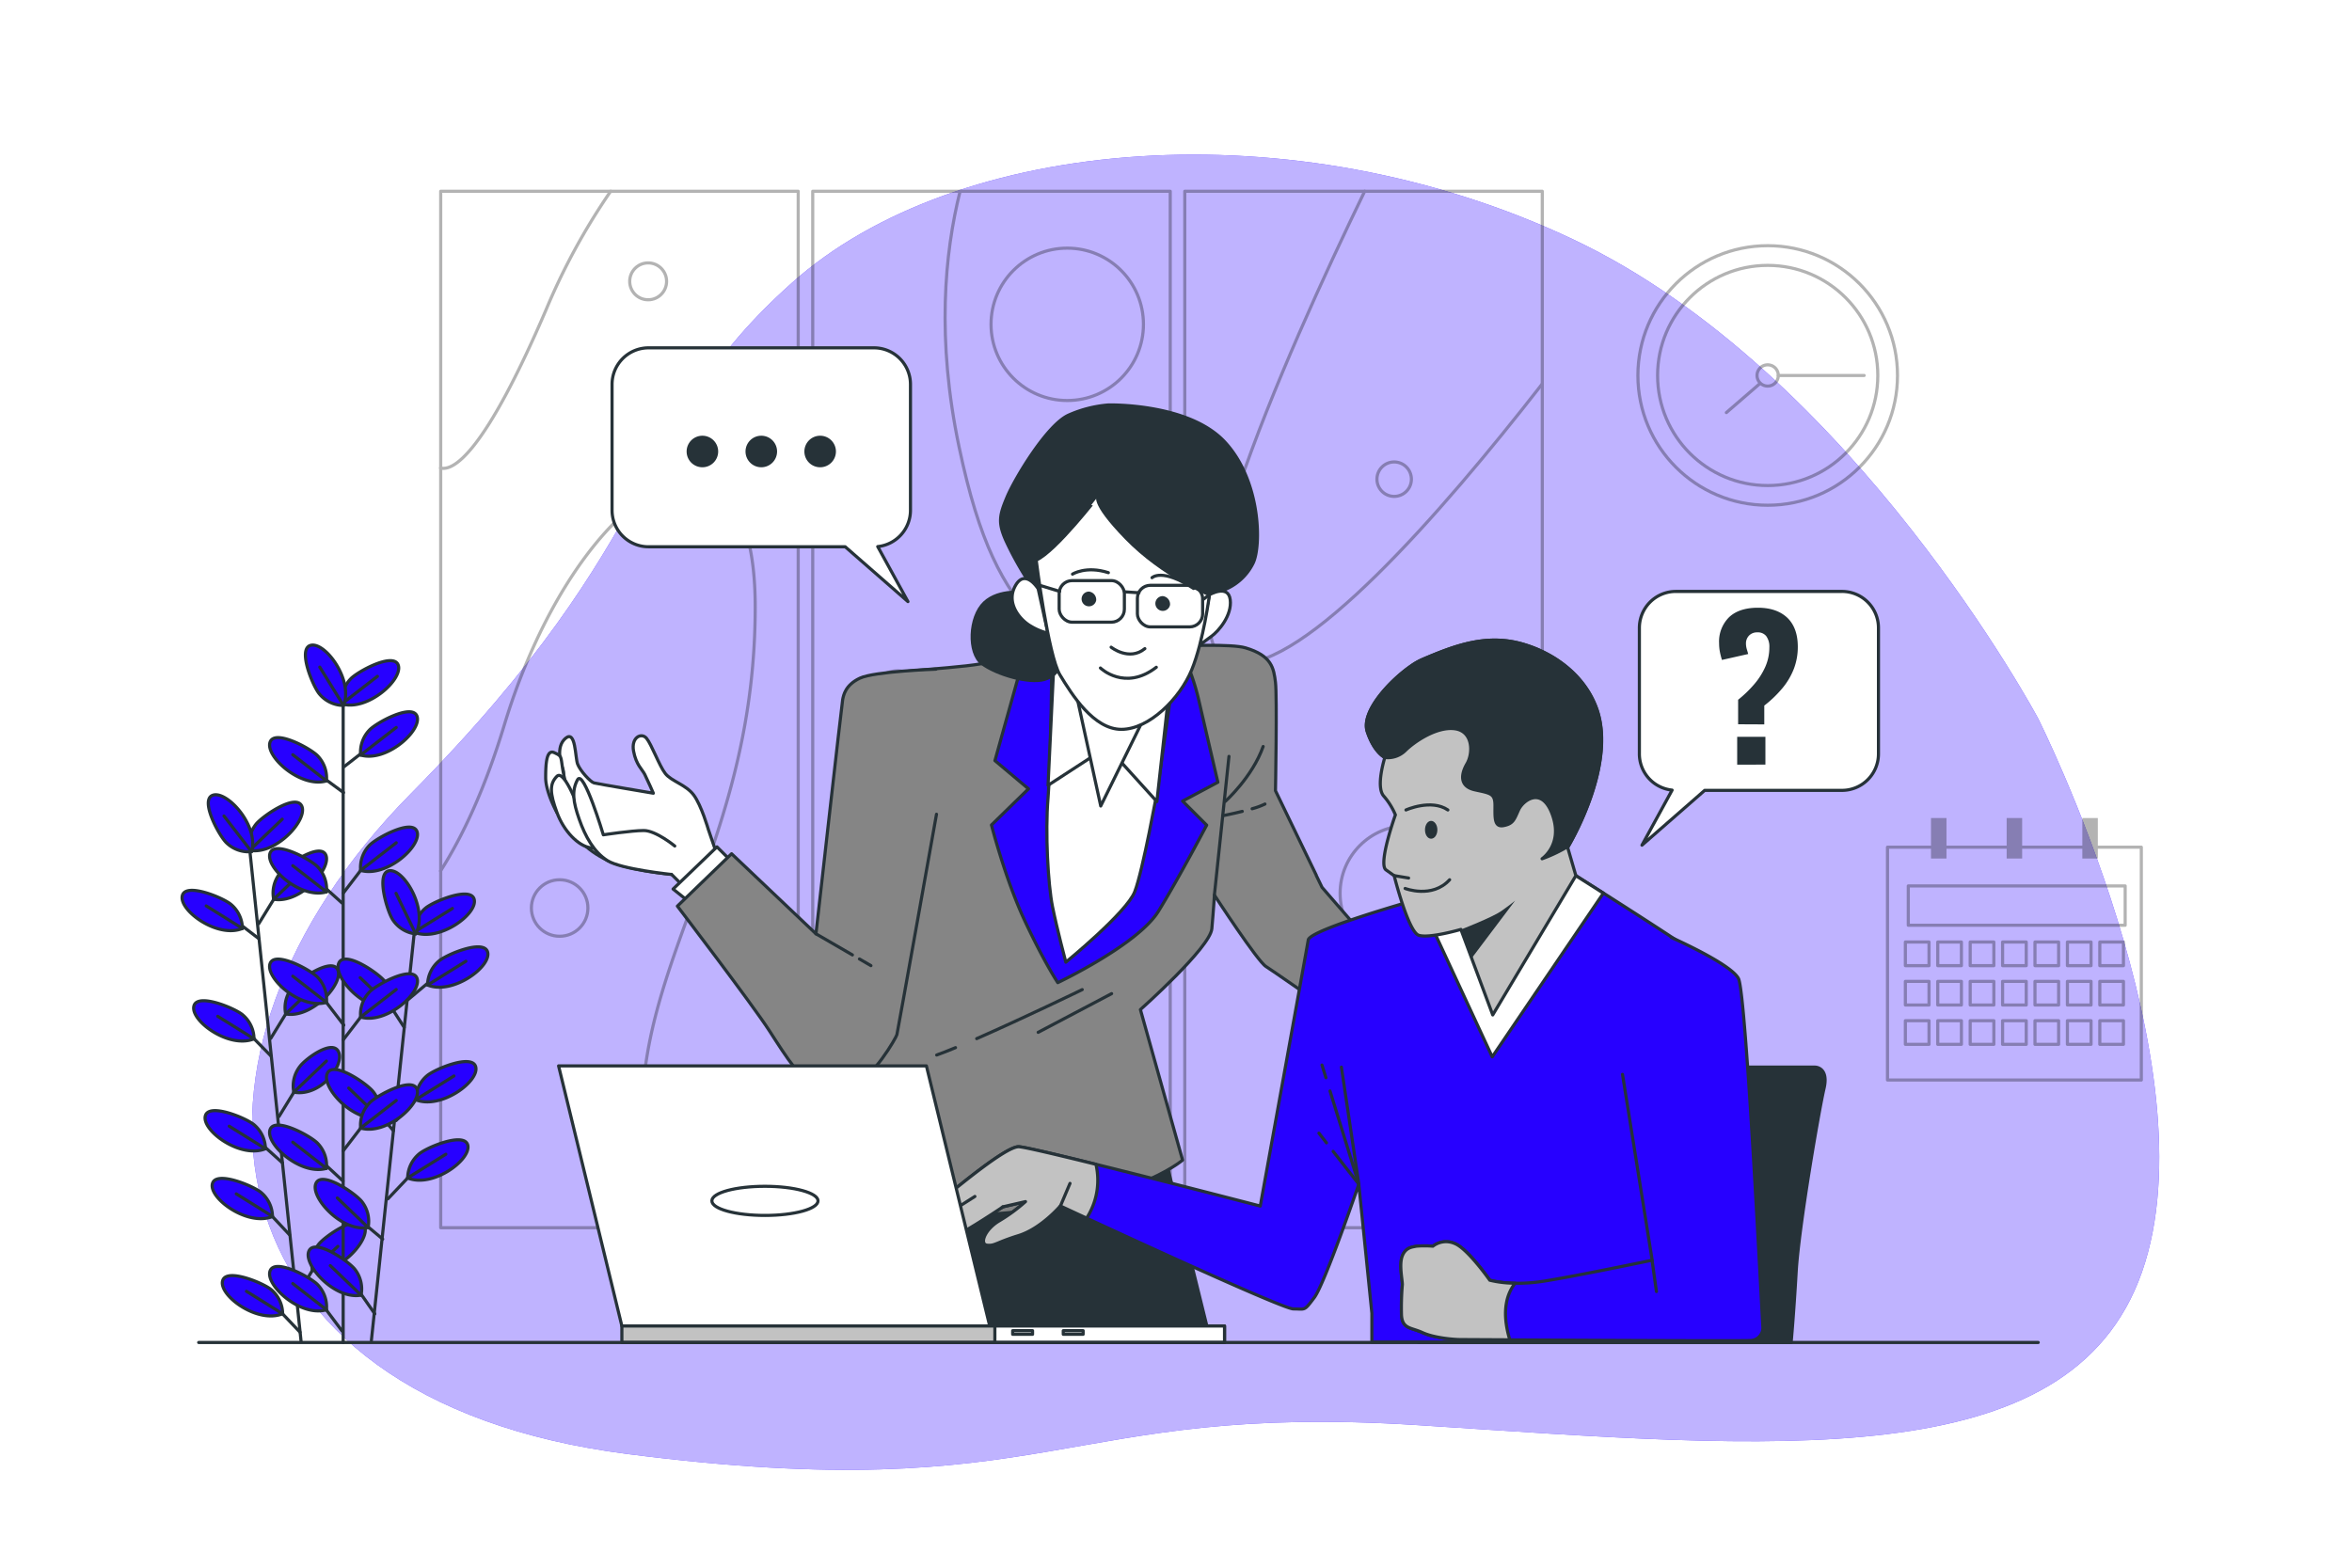 <svg class="animated" id="freepik_stories-internship" xmlns="http://www.w3.org/2000/svg" viewBox="0 0 750 500" version="1.1" xmlns:xlink="http://www.w3.org/1999/xlink" xmlns:svgjs="http://svgjs.com/svgjs"><style>svg#freepik_stories-internship:not(.animated) .animable {opacity: 0;}svg#freepik_stories-internship.animated #freepik--background-simple--inject-2 {animation: 1.5s Infinite  linear floating;animation-delay: 0s;}svg#freepik_stories-internship.animated #freepik--Calendar--inject-2 {animation: 1.5s Infinite  linear floating;animation-delay: 0s;}svg#freepik_stories-internship.animated #freepik--Clock--inject-2 {animation: 1.5s Infinite  linear floating;animation-delay: 0s;}svg#freepik_stories-internship.animated #freepik--Picture--inject-2 {animation: 1.5s Infinite  linear wind;animation-delay: 0s;}svg#freepik_stories-internship.animated #freepik--speech-bubble-2--inject-2 {animation: 1.5s Infinite  linear wind;animation-delay: 0s;}svg#freepik_stories-internship.animated #freepik--speech-bubble-1--inject-2 {animation: 1.5s Infinite  linear wind;animation-delay: 0s;}svg#freepik_stories-internship.animated #freepik--Plant--inject-2 {animation: 1.5s Infinite  linear floating;animation-delay: 0s;}svg#freepik_stories-internship.animated #freepik--Character1--inject-2 {animation: 1.5s Infinite  linear wind;animation-delay: 0s;}svg#freepik_stories-internship.animated #freepik--character-2--inject-2 {animation: 1.5s Infinite  linear wind;animation-delay: 0s;}svg#freepik_stories-internship.animated #freepik--Device--inject-2 {animation: 1.5s Infinite  linear floating;animation-delay: 0s;}            @keyframes floating {                0% {                    opacity: 1;                    transform: translateY(0px);                }                50% {                    transform: translateY(-10px);                }                100% {                    opacity: 1;                    transform: translateY(0px);                }            }                    @keyframes wind {                0% {                    transform: rotate( 0deg );                }                25% {                    transform: rotate( 1deg );                }                75% {                    transform: rotate( -1deg );                }            }        </style><g id="freepik--background-simple--inject-2" class="animable" style="transform-origin: 384.452px 259.057px;"><path d="M649.92,229.15S591,118.75,501.81,76.43,304.93,43.32,252.49,90.23s-38.64,79.12-121.43,162.84-67.16,193.19,69,210.67,138-16.56,252.08-9.2S660,471.1,683,405.78,649.92,229.15,649.92,229.15Z" style="fill: #2700FF; transform-origin: 384.452px 259.057px;" id="elu1p1yjx2l1o" class="animable"></path><g id="elj6f9g2ra2mi"><path d="M649.92,229.15S591,118.75,501.81,76.43,304.93,43.32,252.49,90.23s-38.64,79.12-121.43,162.84-67.16,193.19,69,210.67,138-16.56,252.08-9.2S660,471.1,683,405.78,649.92,229.15,649.92,229.15Z" style="fill: rgb(255, 255, 255); opacity: 0.7; transform-origin: 384.452px 259.057px;" class="animable" id="elws8gnae64kr"></path></g></g><g id="freepik--Calendar--inject-2" class="animable" style="transform-origin: 642.35px 302.68px;"><g id="el2lnukk2tsac"><g style="opacity: 0.3; transform-origin: 642.35px 302.68px;" class="animable" id="ela0n0rto4ar"><rect x="601.88" y="270.2" width="80.94" height="74.26" style="fill: none; stroke: rgb(0, 0, 0); stroke-linecap: round; stroke-linejoin: round; transform-origin: 642.35px 307.33px;" id="ely0vkx6a2q59" class="animable"></rect><rect x="607.58" y="300.45" width="7.54" height="7.54" style="fill: none; stroke: rgb(0, 0, 0); stroke-linecap: round; stroke-linejoin: round; transform-origin: 611.35px 304.22px;" id="elil7jololir" class="animable"></rect><rect x="617.91" y="300.45" width="7.54" height="7.54" style="fill: none; stroke: rgb(0, 0, 0); stroke-linecap: round; stroke-linejoin: round; transform-origin: 621.68px 304.22px;" id="ela8gyup3uswq" class="animable"></rect><rect x="628.25" y="300.45" width="7.54" height="7.54" style="fill: none; stroke: rgb(0, 0, 0); stroke-linecap: round; stroke-linejoin: round; transform-origin: 632.02px 304.22px;" id="el07nr5nnosh9" class="animable"></rect><rect x="638.58" y="300.45" width="7.54" height="7.54" style="fill: none; stroke: rgb(0, 0, 0); stroke-linecap: round; stroke-linejoin: round; transform-origin: 642.35px 304.22px;" id="elsb91yvssmd" class="animable"></rect><rect x="648.91" y="300.45" width="7.54" height="7.54" style="fill: none; stroke: rgb(0, 0, 0); stroke-linecap: round; stroke-linejoin: round; transform-origin: 652.68px 304.22px;" id="elsykkyl3lecf" class="animable"></rect><rect x="659.25" y="300.45" width="7.54" height="7.54" style="fill: none; stroke: rgb(0, 0, 0); stroke-linecap: round; stroke-linejoin: round; transform-origin: 663.02px 304.22px;" id="el5xbqv0ezmbn" class="animable"></rect><rect x="669.58" y="300.45" width="7.54" height="7.54" style="fill: none; stroke: rgb(0, 0, 0); stroke-linecap: round; stroke-linejoin: round; transform-origin: 673.35px 304.22px;" id="el54ia1wrrf7a" class="animable"></rect><rect x="607.58" y="313" width="7.54" height="7.54" style="fill: none; stroke: rgb(0, 0, 0); stroke-linecap: round; stroke-linejoin: round; transform-origin: 611.35px 316.77px;" id="el7q8ok28h643" class="animable"></rect><rect x="617.91" y="313" width="7.54" height="7.54" style="fill: none; stroke: rgb(0, 0, 0); stroke-linecap: round; stroke-linejoin: round; transform-origin: 621.68px 316.77px;" id="el03oglc2355lj" class="animable"></rect><rect x="628.25" y="313" width="7.54" height="7.54" style="fill: none; stroke: rgb(0, 0, 0); stroke-linecap: round; stroke-linejoin: round; transform-origin: 632.02px 316.77px;" id="elw34t97uzmj" class="animable"></rect><rect x="638.58" y="313" width="7.54" height="7.54" style="fill: none; stroke: rgb(0, 0, 0); stroke-linecap: round; stroke-linejoin: round; transform-origin: 642.35px 316.77px;" id="ellgz2z4pdrno" class="animable"></rect><rect x="648.91" y="313" width="7.54" height="7.54" style="fill: none; stroke: rgb(0, 0, 0); stroke-linecap: round; stroke-linejoin: round; transform-origin: 652.68px 316.77px;" id="el9561egvkaw7" class="animable"></rect><rect x="659.25" y="313" width="7.54" height="7.54" style="fill: none; stroke: rgb(0, 0, 0); stroke-linecap: round; stroke-linejoin: round; transform-origin: 663.02px 316.77px;" id="el7s6k4xi3xpf" class="animable"></rect><rect x="669.58" y="313" width="7.54" height="7.54" style="fill: none; stroke: rgb(0, 0, 0); stroke-linecap: round; stroke-linejoin: round; transform-origin: 673.35px 316.77px;" id="elgnug7mhw1ll" class="animable"></rect><rect x="607.58" y="325.54" width="7.54" height="7.54" style="fill: none; stroke: rgb(0, 0, 0); stroke-linecap: round; stroke-linejoin: round; transform-origin: 611.35px 329.31px;" id="el22gv44ss0qci" class="animable"></rect><rect x="617.91" y="325.54" width="7.54" height="7.54" style="fill: none; stroke: rgb(0, 0, 0); stroke-linecap: round; stroke-linejoin: round; transform-origin: 621.68px 329.31px;" id="els0rui3bnddl" class="animable"></rect><rect x="628.25" y="325.54" width="7.54" height="7.54" style="fill: none; stroke: rgb(0, 0, 0); stroke-linecap: round; stroke-linejoin: round; transform-origin: 632.02px 329.31px;" id="elu9qy51yvrrn" class="animable"></rect><rect x="638.58" y="325.54" width="7.54" height="7.54" style="fill: none; stroke: rgb(0, 0, 0); stroke-linecap: round; stroke-linejoin: round; transform-origin: 642.35px 329.31px;" id="els9u0rl5ciqg" class="animable"></rect><rect x="648.91" y="325.54" width="7.54" height="7.54" style="fill: none; stroke: rgb(0, 0, 0); stroke-linecap: round; stroke-linejoin: round; transform-origin: 652.68px 329.31px;" id="elgyx6ok2n5is" class="animable"></rect><rect x="659.25" y="325.54" width="7.54" height="7.54" style="fill: none; stroke: rgb(0, 0, 0); stroke-linecap: round; stroke-linejoin: round; transform-origin: 663.02px 329.31px;" id="elm1lx9y2byv" class="animable"></rect><rect x="669.58" y="325.54" width="7.54" height="7.54" style="fill: none; stroke: rgb(0, 0, 0); stroke-linecap: round; stroke-linejoin: round; transform-origin: 673.35px 329.31px;" id="elvh5o0jhqe7" class="animable"></rect><rect x="615.75" y="260.9" width="4.94" height="12.92" id="elfpt0hmk19fm" class="animable" style="transform-origin: 618.22px 267.36px;"></rect><rect x="639.88" y="260.9" width="4.94" height="12.92" id="el3kl4ahaqsep" class="animable" style="transform-origin: 642.35px 267.36px;"></rect><rect x="664.01" y="260.9" width="4.94" height="12.92" id="el9j6nonnq8w" class="animable" style="transform-origin: 666.48px 267.36px;"></rect><rect x="608.51" y="282.56" width="69.16" height="12.54" style="fill: none; stroke: rgb(0, 0, 0); stroke-linecap: round; stroke-linejoin: round; transform-origin: 643.09px 288.83px;" id="elbopdkate5p" class="animable"></rect></g></g></g><g id="freepik--Clock--inject-2" class="animable" style="transform-origin: 563.68px 119.75px;"><g id="el70ctp9xjkk"><g style="opacity: 0.3; transform-origin: 563.68px 119.75px;" class="animable" id="el75lmv5fte7"><g id="elhx7nqyq9ji"><circle cx="563.68" cy="119.75" r="41.39" style="fill: none; stroke: rgb(0, 0, 0); stroke-linecap: round; stroke-linejoin: round; transform-origin: 563.68px 119.75px; transform: rotate(-45deg);" class="animable" id="ellzo2dxhqsor"></circle></g><g id="elvr58i6q7xzi"><circle cx="563.68" cy="119.75" r="35.11" style="fill: none; stroke: rgb(0, 0, 0); stroke-linecap: round; stroke-linejoin: round; transform-origin: 563.68px 119.75px; transform: rotate(-45deg);" class="animable" id="elkdth3bul74p"></circle></g><path d="M567.06,119.75a3.39,3.39,0,1,1-3.38-3.39A3.38,3.38,0,0,1,567.06,119.75Z" style="fill: none; stroke: rgb(0, 0, 0); stroke-linecap: round; stroke-linejoin: round; transform-origin: 563.67px 119.75px;" id="el7u50qrc0skk" class="animable"></path><line x1="561.13" y1="122.4" x2="550.5" y2="131.59" style="fill: none; stroke: rgb(0, 0, 0); stroke-linecap: round; stroke-linejoin: round; transform-origin: 555.815px 126.995px;" id="ell98r112h8n" class="animable"></line><line x1="567.06" y1="119.75" x2="594.44" y2="119.75" style="fill: none; stroke: rgb(0, 0, 0); stroke-linecap: round; stroke-linejoin: round; transform-origin: 580.75px 119.75px;" id="elbbuh5cg05gf" class="animable"></line></g></g></g><g id="freepik--Picture--inject-2" class="animable" style="transform-origin: 316.14px 226.285px;"><g id="elvdbtl9ihics"><g style="opacity: 0.3; transform-origin: 316.14px 226.285px;" class="animable" id="elm009euuhlh"><path d="M254.53,391.57h-114V61h114ZM373.16,61h-114V391.57h114ZM491.8,61h-114V391.57H491.8Z" style="fill: none; stroke: rgb(0, 0, 0); stroke-linecap: round; stroke-linejoin: round; transform-origin: 316.165px 226.285px;" id="elnsevh1x1dad" class="animable"></path><path d="M140.49,149.27c4,1,13.81-4.22,33.66-50.53A207.85,207.85,0,0,1,194.73,61" style="fill: none; stroke: rgb(0, 0, 0); stroke-linecap: round; stroke-linejoin: round; transform-origin: 167.61px 105.188px;" id="elnsl5h0hx89" class="animable"></path><path d="M377.76,247.76c6.73,8.52,14.08,18.74,22.14,31.27a506.26,506.26,0,0,1,54.24,112.54" style="fill: none; stroke: rgb(0, 0, 0); stroke-linecap: round; stroke-linejoin: round; transform-origin: 415.95px 319.665px;" id="elbk2v9cityvm" class="animable"></path><path d="M306.15,61c-4.93,19.68-7.55,47.21-.31,81.6,12.91,61.37,30.09,54.59,67.33,99.46" style="fill: none; stroke: rgb(0, 0, 0); stroke-linecap: round; stroke-linejoin: round; transform-origin: 337.268px 151.53px;" id="elya6d8ks8f4g" class="animable"></path><path d="M140.48,277.79c7-11,14.1-26,20.34-46.58,23.51-77.6,80-109.74,80-37.62s-35.13,110.08-36.06,159.9a105.12,105.12,0,0,0,5.94,38.08" style="fill: none; stroke: rgb(0, 0, 0); stroke-linecap: round; stroke-linejoin: round; transform-origin: 190.65px 272.432px;" id="el2h30cqkhq7r" class="animable"></path><path d="M325.3,391.57c-11.72-53.28-14.52-109.75.92-114.9,16.13-5.37,31.89,68.18,40.2,114.9" style="fill: none; stroke: rgb(0, 0, 0); stroke-linecap: round; stroke-linejoin: round; transform-origin: 340.991px 333.981px;" id="elwvob7yaumap" class="animable"></path><path d="M435.17,61c-25.62,52.88-67.92,148.31-40.76,150.58,21.64,1.8,64.55-47,97.39-89.16" style="fill: none; stroke: rgb(0, 0, 0); stroke-linecap: round; stroke-linejoin: round; transform-origin: 438.722px 136.314px;" id="eli1fezc21koq" class="animable"></path><g id="elldhzebyx7za"><circle cx="340.32" cy="103.44" r="24.3" style="fill: none; stroke: rgb(0, 0, 0); stroke-linecap: round; stroke-linejoin: round; transform-origin: 340.32px 103.44px; transform: rotate(-76.86deg);" class="animable" id="el30i784tkznt"></circle></g><path d="M450.06,152.82a5.49,5.49,0,1,1-5.49-5.48A5.49,5.49,0,0,1,450.06,152.82Z" style="fill: none; stroke: rgb(0, 0, 0); stroke-linecap: round; stroke-linejoin: round; transform-origin: 444.57px 152.83px;" id="elm0u1tfu3n9" class="animable"></path><circle cx="178.46" cy="289.6" r="9.01" style="fill: none; stroke: rgb(0, 0, 0); stroke-linecap: round; stroke-linejoin: round; transform-origin: 178.46px 289.6px;" id="ellp4bhyapo9" class="animable"></circle><circle cx="206.68" cy="89.73" r="5.88" style="fill: none; stroke: rgb(0, 0, 0); stroke-linecap: round; stroke-linejoin: round; transform-origin: 206.68px 89.73px;" id="elmr13bw9xj3" class="animable"></circle><g id="el5pbhja628ji"><circle cx="286.24" cy="223.37" r="9.41" style="fill: none; stroke: rgb(0, 0, 0); stroke-linecap: round; stroke-linejoin: round; transform-origin: 286.24px 223.37px; transform: rotate(-22.64deg);" class="animable" id="ely80bcvkyvg"></circle></g><circle cx="448.89" cy="284.9" r="21.56" style="fill: none; stroke: rgb(0, 0, 0); stroke-linecap: round; stroke-linejoin: round; transform-origin: 448.89px 284.9px;" id="elem3olsal6ul" class="animable"></circle></g></g></g><g id="freepik--speech-bubble-2--inject-2" class="animable" style="transform-origin: 560.88px 229.095px;"><path d="M534.4,188.63h52.94A11.64,11.64,0,0,1,599,200.27v40.17a11.64,11.64,0,0,1-11.64,11.64H543.59l-20,17.48L533.2,252a11.63,11.63,0,0,1-10.44-11.57V200.27A11.64,11.64,0,0,1,534.4,188.63Z" style="fill: rgb(255, 255, 255); stroke: rgb(38, 50, 56); stroke-linecap: round; stroke-linejoin: round; transform-origin: 560.88px 229.095px;" id="elixy06bcr3j" class="animable"></path><path d="M554.25,231v-7.82a37.29,37.29,0,0,0,5.07-4.88,22.56,22.56,0,0,0,3.58-5.59,15.34,15.34,0,0,0,1.31-6.26,5.66,5.66,0,0,0-1-3.57,3.39,3.39,0,0,0-2.84-1.19,3.53,3.53,0,0,0-2.62,1,3.58,3.58,0,0,0-1,2.63A6.25,6.25,0,0,0,557,207c.15.49.3,1,.46,1.59l-8.36,1.89a22.1,22.1,0,0,1-.68-2.66,14.67,14.67,0,0,1-.24-2.65,10.92,10.92,0,0,1,3.21-8.34q3.2-3,9.19-3t9.4,3.24q3.3,3.22,3.3,9.22a19.48,19.48,0,0,1-1.28,7.08,22.35,22.35,0,0,1-3.7,6.2,36.84,36.84,0,0,1-5.71,5.47v6Zm-.3,12.89V235h9v8.86Z" style="fill: rgb(38, 50, 56); transform-origin: 560.722px 218.86px;" id="elf990yri7zpv" class="animable"></path></g><g id="freepik--speech-bubble-1--inject-2" class="animable" style="transform-origin: 242.75px 151.405px;"><path d="M278.7,110.94H206.81a11.64,11.64,0,0,0-11.64,11.64v40.17a11.64,11.64,0,0,0,11.64,11.64h62.71l20,17.48-9.63-17.54a11.65,11.65,0,0,0,10.44-11.58V122.58A11.64,11.64,0,0,0,278.7,110.94Z" style="fill: rgb(255, 255, 255); stroke: rgb(38, 50, 56); stroke-linecap: round; stroke-linejoin: round; transform-origin: 242.75px 151.405px;" id="elqf9gr1voh99" class="animable"></path><path d="M228.51,144a4.53,4.53,0,1,0-4.53,4.53A4.53,4.53,0,0,0,228.51,144Z" style="fill: rgb(38, 50, 56); stroke: rgb(38, 50, 56); stroke-linecap: round; stroke-linejoin: round; transform-origin: 223.98px 144px;" id="el4dvxqtdtzf" class="animable"></path><path d="M247.29,144a4.53,4.53,0,1,0-4.53,4.53A4.53,4.53,0,0,0,247.29,144Z" style="fill: rgb(38, 50, 56); stroke: rgb(38, 50, 56); stroke-linecap: round; stroke-linejoin: round; transform-origin: 242.76px 144px;" id="elyh5caahfbx" class="animable"></path><path d="M266.06,144a4.53,4.53,0,1,0-4.53,4.53A4.53,4.53,0,0,0,266.06,144Z" style="fill: rgb(38, 50, 56); stroke: rgb(38, 50, 56); stroke-linecap: round; stroke-linejoin: round; transform-origin: 261.53px 144px;" id="elnoj032490gr" class="animable"></path></g><g id="freepik--Plant--inject-2" class="animable" style="transform-origin: 106.82px 316.957px;"><line x1="79.77" y1="272.26" x2="96" y2="427.76" style="fill: none; stroke: rgb(38, 50, 56); stroke-linecap: round; stroke-linejoin: round; transform-origin: 87.885px 350.01px;" id="el6yc5r6pe5ex" class="animable"></line><line x1="95.67" y1="424.89" x2="87.41" y2="416.2" style="fill: none; stroke: rgb(38, 50, 56); stroke-linecap: round; stroke-linejoin: round; transform-origin: 91.54px 420.545px;" id="el49jscq7otjm" class="animable"></line><path d="M90.13,419a10.15,10.15,0,0,0-3.57-7.61c-2.3-2.06-14.43-7.16-15.58-2.89C69.73,413.18,82.14,422.31,90.13,419Z" style="fill: #2700FF; stroke: rgb(38, 50, 56); stroke-linecap: round; stroke-linejoin: round; transform-origin: 80.511px 413.276px;" id="eltvuleabyibl" class="animable"></path><line x1="90.13" y1="419.04" x2="78.59" y2="411.85" style="fill: none; stroke: rgb(38, 50, 56); stroke-linecap: round; stroke-linejoin: round; transform-origin: 84.36px 415.445px;" id="eler6szb5he9" class="animable"></line><line x1="90.06" y1="370.88" x2="81.91" y2="363.54" style="fill: none; stroke: rgb(38, 50, 56); stroke-linecap: round; stroke-linejoin: round; transform-origin: 85.985px 367.21px;" id="el0wn8nx0jw8x" class="animable"></line><path d="M84.64,366.39a10.19,10.19,0,0,0-3.58-7.62c-2.3-2.06-14.43-7.16-15.58-2.89C64.23,360.53,76.64,369.65,84.64,366.39Z" style="fill: #2700FF; stroke: rgb(38, 50, 56); stroke-linecap: round; stroke-linejoin: round; transform-origin: 75.016px 360.652px;" id="elj3enl1ucsqr" class="animable"></path><line x1="84.64" y1="366.39" x2="73.09" y2="359.19" style="fill: none; stroke: rgb(38, 50, 56); stroke-linecap: round; stroke-linejoin: round; transform-origin: 78.865px 362.79px;" id="elzkji3obxi4b" class="animable"></line><line x1="92.33" y1="393.83" x2="84.16" y2="385.12" style="fill: none; stroke: rgb(38, 50, 56); stroke-linecap: round; stroke-linejoin: round; transform-origin: 88.245px 389.475px;" id="ellu043jo03fd" class="animable"></line><path d="M86.89,388a10.15,10.15,0,0,0-3.57-7.61c-2.31-2.06-14.43-7.16-15.58-2.89C66.48,382.11,78.9,391.23,86.89,388Z" style="fill: #2700FF; stroke: rgb(38, 50, 56); stroke-linecap: round; stroke-linejoin: round; transform-origin: 77.271px 382.261px;" id="el2zwvfgkablv" class="animable"></path><line x1="86.89" y1="387.96" x2="75.34" y2="380.77" style="fill: none; stroke: rgb(38, 50, 56); stroke-linecap: round; stroke-linejoin: round; transform-origin: 81.115px 384.365px;" id="el228ft78cxao" class="animable"></line><line x1="86.43" y1="336.83" x2="78.25" y2="328.49" style="fill: none; stroke: rgb(38, 50, 56); stroke-linecap: round; stroke-linejoin: round; transform-origin: 82.34px 332.66px;" id="elxvd5d4f01da" class="animable"></line><path d="M81,331.33a10.15,10.15,0,0,0-3.57-7.61c-2.31-2.06-14.43-7.16-15.59-2.89C60.57,325.48,73,334.6,81,331.33Z" style="fill: #2700FF; stroke: rgb(38, 50, 56); stroke-linecap: round; stroke-linejoin: round; transform-origin: 71.375px 325.599px;" id="eljgvfrz0o8le" class="animable"></path><line x1="80.98" y1="331.33" x2="69.43" y2="324.14" style="fill: none; stroke: rgb(38, 50, 56); stroke-linecap: round; stroke-linejoin: round; transform-origin: 75.205px 327.735px;" id="ele1wtq454jym" class="animable"></line><line x1="82.49" y1="299.34" x2="74.58" y2="293.29" style="fill: none; stroke: rgb(38, 50, 56); stroke-linecap: round; stroke-linejoin: round; transform-origin: 78.535px 296.315px;" id="elkb3z6hkoji" class="animable"></line><path d="M77.3,296.13a10.16,10.16,0,0,0-3.57-7.62c-2.3-2.06-14.43-7.16-15.58-2.89C56.9,290.27,69.31,299.39,77.3,296.13Z" style="fill: #2700FF; stroke: rgb(38, 50, 56); stroke-linecap: round; stroke-linejoin: round; transform-origin: 67.681px 290.392px;" id="el94cew2uk5i7" class="animable"></path><line x1="77.3" y1="296.13" x2="65.76" y2="288.93" style="fill: none; stroke: rgb(38, 50, 56); stroke-linecap: round; stroke-linejoin: round; transform-origin: 71.53px 292.53px;" id="eljy4kkv5o46c" class="animable"></line><line x1="94.87" y1="412.91" x2="101.7" y2="401.78" style="fill: none; stroke: rgb(38, 50, 56); stroke-linecap: round; stroke-linejoin: round; transform-origin: 98.285px 407.345px;" id="elu428fbfqk6p" class="animable"></line><path d="M99.62,405.13a10.16,10.16,0,0,1,1.92-8.19c1.83-2.49,12.64-10,14.65-6C118.37,395.18,108.11,406.67,99.62,405.13Z" style="fill: #2700FF; stroke: rgb(38, 50, 56); stroke-linecap: round; stroke-linejoin: round; transform-origin: 107.956px 397.53px;" id="elna3ev613e09" class="animable"></path><line x1="99.62" y1="405.13" x2="107.74" y2="397.51" style="fill: none; stroke: rgb(38, 50, 56); stroke-linecap: round; stroke-linejoin: round; transform-origin: 103.68px 401.32px;" id="el2xkgzrmr26" class="animable"></line><line x1="88.95" y1="356.13" x2="95.77" y2="345" style="fill: none; stroke: rgb(38, 50, 56); stroke-linecap: round; stroke-linejoin: round; transform-origin: 92.36px 350.565px;" id="elzgsw761mse" class="animable"></line><path d="M93.69,348.34a10.16,10.16,0,0,1,1.92-8.19c1.83-2.48,10.29-8.72,12.3-4.78C110.09,339.66,102.19,349.89,93.69,348.34Z" style="fill: #2700FF; stroke: rgb(38, 50, 56); stroke-linecap: round; stroke-linejoin: round; transform-origin: 100.885px 341.298px;" id="el5lht3bmhug4" class="animable"></path><line x1="93.69" y1="348.34" x2="104.09" y2="338.41" style="fill: none; stroke: rgb(38, 50, 56); stroke-linecap: round; stroke-linejoin: round; transform-origin: 98.89px 343.375px;" id="elbgbztsad16j" class="animable"></line><line x1="86.34" y1="331.18" x2="93.17" y2="320.05" style="fill: none; stroke: rgb(38, 50, 56); stroke-linecap: round; stroke-linejoin: round; transform-origin: 89.755px 325.615px;" id="eljbqe67wurad" class="animable"></line><path d="M91.09,323.39A10.16,10.16,0,0,1,93,315.2c1.83-2.49,12.64-10,14.65-6C109.84,313.44,99.58,324.93,91.09,323.39Z" style="fill: #2700FF; stroke: rgb(38, 50, 56); stroke-linecap: round; stroke-linejoin: round; transform-origin: 99.421px 315.79px;" id="eligr2cvwh7nn" class="animable"></path><line x1="91.09" y1="323.39" x2="101.48" y2="313.45" style="fill: none; stroke: rgb(38, 50, 56); stroke-linecap: round; stroke-linejoin: round; transform-origin: 96.285px 318.42px;" id="elodyooambdea" class="animable"></line><line x1="82.52" y1="294.59" x2="89.35" y2="283.46" style="fill: none; stroke: rgb(38, 50, 56); stroke-linecap: round; stroke-linejoin: round; transform-origin: 85.935px 289.025px;" id="elwmya7rz1s" class="animable"></line><path d="M87.27,286.8a10.14,10.14,0,0,1,1.92-8.18c1.83-2.49,12.64-10,14.65-6.05C106,276.86,95.76,288.35,87.27,286.8Z" style="fill: #2700FF; stroke: rgb(38, 50, 56); stroke-linecap: round; stroke-linejoin: round; transform-origin: 95.603px 279.193px;" id="el4c8afrfg7eu" class="animable"></path><line x1="87.27" y1="286.8" x2="97.66" y2="276.87" style="fill: none; stroke: rgb(38, 50, 56); stroke-linecap: round; stroke-linejoin: round; transform-origin: 92.465px 281.835px;" id="elyfgvyvmw6t" class="animable"></line><path d="M79.61,271.2A10.16,10.16,0,0,1,81.53,263c1.83-2.49,12.64-10,14.65-6C98.36,261.26,88.1,272.75,79.61,271.2Z" style="fill: #2700FF; stroke: rgb(38, 50, 56); stroke-linecap: round; stroke-linejoin: round; transform-origin: 87.945px 263.596px;" id="eli78n2en1wo" class="animable"></path><line x1="79.61" y1="271.2" x2="90" y2="261.27" style="fill: none; stroke: rgb(38, 50, 56); stroke-linecap: round; stroke-linejoin: round; transform-origin: 84.805px 266.235px;" id="elsupg1upnrs" class="animable"></line><path d="M80.21,271.63a10.14,10.14,0,0,1-7.94-2.77c-2.29-2.08-8.61-13.62-4.48-15.2C72.28,251.93,82.63,263.34,80.21,271.63Z" style="fill: #2700FF; stroke: rgb(38, 50, 56); stroke-linecap: round; stroke-linejoin: round; transform-origin: 73.497px 262.579px;" id="elnblqusudlu" class="animable"></path><line x1="80.21" y1="271.63" x2="71.42" y2="260.25" style="fill: none; stroke: rgb(38, 50, 56); stroke-linecap: round; stroke-linejoin: round; transform-origin: 75.815px 265.94px;" id="ellzhcx8d4xf" class="animable"></line><line x1="109.43" y1="221.12" x2="109.43" y2="428.17" style="fill: none; stroke: rgb(38, 50, 56); stroke-linecap: round; stroke-linejoin: round; transform-origin: 109.43px 324.645px;" id="eltffse5qn0l" class="animable"></line><line x1="132" y1="298.39" x2="118.43" y2="427.52" style="fill: none; stroke: rgb(38, 50, 56); stroke-linecap: round; stroke-linejoin: round; transform-origin: 125.215px 362.955px;" id="elwt1fhk27lye" class="animable"></line><line x1="122.03" y1="395.19" x2="115.27" y2="389.55" style="fill: none; stroke: rgb(38, 50, 56); stroke-linecap: round; stroke-linejoin: round; transform-origin: 118.65px 392.37px;" id="elmlar52v82ql" class="animable"></line><path d="M117.38,391.5a10.19,10.19,0,0,0-1.93-8.19c-1.83-2.48-12.65-10-14.65-6C98.62,381.57,108.88,393.05,117.38,391.5Z" style="fill: #2700FF; stroke: rgb(38, 50, 56); stroke-linecap: round; stroke-linejoin: round; transform-origin: 109.037px 383.901px;" id="el83rsdn6vriq" class="animable"></path><line x1="117.38" y1="391.5" x2="107.56" y2="382.08" style="fill: none; stroke: rgb(38, 50, 56); stroke-linecap: round; stroke-linejoin: round; transform-origin: 112.47px 386.79px;" id="els9arvnk7pp" class="animable"></line><line x1="119.51" y1="419.04" x2="113.05" y2="409.74" style="fill: none; stroke: rgb(38, 50, 56); stroke-linecap: round; stroke-linejoin: round; transform-origin: 116.28px 414.39px;" id="elf11zsps8nfg" class="animable"></line><path d="M115.14,413.08a10.19,10.19,0,0,0-1.93-8.19c-1.83-2.48-12.65-10-14.65-6C96.38,403.15,106.64,414.63,115.14,413.08Z" style="fill: #2700FF; stroke: rgb(38, 50, 56); stroke-linecap: round; stroke-linejoin: round; transform-origin: 106.797px 405.481px;" id="elkn9gaas3bve" class="animable"></path><line x1="115.14" y1="413.08" x2="105.32" y2="403.66" style="fill: none; stroke: rgb(38, 50, 56); stroke-linecap: round; stroke-linejoin: round; transform-origin: 110.23px 408.37px;" id="el6zjb8h6pk2n" class="animable"></line><line x1="125.45" y1="360.62" x2="118.93" y2="353.1" style="fill: none; stroke: rgb(38, 50, 56); stroke-linecap: round; stroke-linejoin: round; transform-origin: 122.19px 356.86px;" id="el0fy18e3weuhj" class="animable"></line><path d="M121,356.45a10.19,10.19,0,0,0-1.93-8.19c-1.83-2.49-12.65-10-14.66-6C102.25,346.51,112.52,358,121,356.45Z" style="fill: #2700FF; stroke: rgb(38, 50, 56); stroke-linecap: round; stroke-linejoin: round; transform-origin: 112.655px 348.851px;" id="els265l4rzyn" class="animable"></path><line x1="121.02" y1="356.45" x2="111.2" y2="347.03" style="fill: none; stroke: rgb(38, 50, 56); stroke-linecap: round; stroke-linejoin: round; transform-origin: 116.11px 351.74px;" id="el5raz0abitd" class="animable"></line><line x1="128.88" y1="327.67" x2="122.59" y2="317.9" style="fill: none; stroke: rgb(38, 50, 56); stroke-linecap: round; stroke-linejoin: round; transform-origin: 125.735px 322.785px;" id="elhzu1gyds3dc" class="animable"></line><path d="M124.67,321.24a10.19,10.19,0,0,0-1.93-8.19c-1.83-2.49-12.65-10-14.65-6C105.91,311.3,116.17,322.79,124.67,321.24Z" style="fill: #2700FF; stroke: rgb(38, 50, 56); stroke-linecap: round; stroke-linejoin: round; transform-origin: 116.327px 313.641px;" id="elp85115ha8uj" class="animable"></path><line x1="124.67" y1="321.24" x2="114.85" y2="311.82" style="fill: none; stroke: rgb(38, 50, 56); stroke-linecap: round; stroke-linejoin: round; transform-origin: 119.76px 316.53px;" id="el0pw507a1j1f" class="animable"></line><line x1="123.71" y1="382.35" x2="132.68" y2="372.87" style="fill: none; stroke: rgb(38, 50, 56); stroke-linecap: round; stroke-linejoin: round; transform-origin: 128.195px 377.61px;" id="el1u29415mugn" class="animable"></line><path d="M130,375.71a10.16,10.16,0,0,1,3.57-7.62c2.3-2.06,14.43-7.17,15.58-2.9C150.35,369.84,138,379,130,375.71Z" style="fill: #2700FF; stroke: rgb(38, 50, 56); stroke-linecap: round; stroke-linejoin: round; transform-origin: 139.616px 369.972px;" id="elecxiwd6s42" class="animable"></path><line x1="129.95" y1="375.71" x2="142.17" y2="368.13" style="fill: none; stroke: rgb(38, 50, 56); stroke-linecap: round; stroke-linejoin: round; transform-origin: 136.06px 371.92px;" id="el28ljoww6g0w" class="animable"></line><line x1="126.3" y1="357.4" x2="135.27" y2="347.91" style="fill: none; stroke: rgb(38, 50, 56); stroke-linecap: round; stroke-linejoin: round; transform-origin: 130.785px 352.655px;" id="elx3713tjf1qe" class="animable"></line><path d="M132.54,350.75a10.15,10.15,0,0,1,3.57-7.61c2.3-2.06,14.43-7.17,15.58-2.9C152.94,344.88,140.54,354,132.54,350.75Z" style="fill: #2700FF; stroke: rgb(38, 50, 56); stroke-linecap: round; stroke-linejoin: round; transform-origin: 142.159px 345.011px;" id="elzt7nwdob258" class="animable"></path><line x1="132.54" y1="350.75" x2="144.76" y2="343.17" style="fill: none; stroke: rgb(38, 50, 56); stroke-linecap: round; stroke-linejoin: round; transform-origin: 138.65px 346.96px;" id="elw1t4qxb8l7g" class="animable"></line><line x1="129.99" y1="318.94" x2="139.06" y2="311.32" style="fill: none; stroke: rgb(38, 50, 56); stroke-linecap: round; stroke-linejoin: round; transform-origin: 134.525px 315.13px;" id="el66f6rgzdm3g" class="animable"></line><path d="M136.34,314.17a10.16,10.16,0,0,1,3.57-7.62c2.3-2.06,14.42-7.17,15.58-2.9C156.74,308.3,144.33,317.43,136.34,314.17Z" style="fill: #2700FF; stroke: rgb(38, 50, 56); stroke-linecap: round; stroke-linejoin: round; transform-origin: 145.959px 308.427px;" id="el15z53vy12z3" class="animable"></path><line x1="136.34" y1="314.17" x2="148.56" y2="306.58" style="fill: #2700FF; stroke: rgb(38, 50, 56); stroke-linecap: round; stroke-linejoin: round; transform-origin: 142.45px 310.375px;" id="elbbyz17en1l7" class="animable"></line><path d="M132.05,297.32a10.17,10.17,0,0,1,3.57-7.62c2.3-2.06,14.43-7.16,15.58-2.89C152.45,291.45,140.05,300.58,132.05,297.32Z" style="fill: #2700FF; stroke: rgb(38, 50, 56); stroke-linecap: round; stroke-linejoin: round; transform-origin: 141.669px 291.581px;" id="el0xbrse4oakz" class="animable"></path><line x1="132.05" y1="297.32" x2="144.27" y2="289.74" style="fill: none; stroke: rgb(38, 50, 56); stroke-linecap: round; stroke-linejoin: round; transform-origin: 138.16px 293.53px;" id="elgkcb48r06kv" class="animable"></line><path d="M132.55,297.86a10.18,10.18,0,0,1-7.2-4.34c-1.8-2.51-5.61-15.1-1.24-15.8C128.86,277,136.63,290.25,132.55,297.86Z" style="fill: #2700FF; stroke: rgb(38, 50, 56); stroke-linecap: round; stroke-linejoin: round; transform-origin: 127.892px 287.776px;" id="elj8xg2jh113p" class="animable"></path><line x1="132.55" y1="297.86" x2="126.29" y2="284.92" style="fill: none; stroke: rgb(38, 50, 56); stroke-linecap: round; stroke-linejoin: round; transform-origin: 129.42px 291.39px;" id="elt7pfcjowiab" class="animable"></line><line x1="109.11" y1="424.55" x2="101.68" y2="414.63" style="fill: none; stroke: rgb(38, 50, 56); stroke-linecap: round; stroke-linejoin: round; transform-origin: 105.395px 419.59px;" id="elsld3cy5taho" class="animable"></line><path d="M104.1,417.74a10.18,10.18,0,0,0-2.76-7.95c-2.08-2.28-13.61-8.62-15.2-4.49C84.41,409.79,95.81,420.16,104.1,417.74Z" style="fill: #2700FF; stroke: rgb(38, 50, 56); stroke-linecap: round; stroke-linejoin: round; transform-origin: 95.053px 411.018px;" id="elsh3r6odkdda" class="animable"></path><line x1="104.1" y1="417.74" x2="93.36" y2="409.38" style="fill: none; stroke: rgb(38, 50, 56); stroke-linecap: round; stroke-linejoin: round; transform-origin: 98.73px 413.56px;" id="eld1cd4j16zgk" class="animable"></line><line x1="109.37" y1="376.69" x2="101.68" y2="369.54" style="fill: none; stroke: rgb(38, 50, 56); stroke-linecap: round; stroke-linejoin: round; transform-origin: 105.525px 373.115px;" id="ele9ijlykcwyr" class="animable"></line><path d="M104.1,372.64a10.17,10.17,0,0,0-2.76-7.94c-2.08-2.29-13.61-8.62-15.2-4.49C84.41,364.7,95.81,375.06,104.1,372.64Z" style="fill: #2700FF; stroke: rgb(38, 50, 56); stroke-linecap: round; stroke-linejoin: round; transform-origin: 95.053px 365.922px;" id="el8xfcr2xgc7h" class="animable"></path><line x1="104.1" y1="372.64" x2="93.36" y2="364.29" style="fill: none; stroke: rgb(38, 50, 56); stroke-linecap: round; stroke-linejoin: round; transform-origin: 98.73px 368.465px;" id="elk5bb66t8f3q" class="animable"></line><line x1="109.63" y1="326.96" x2="101.68" y2="316.59" style="fill: none; stroke: rgb(38, 50, 56); stroke-linecap: round; stroke-linejoin: round; transform-origin: 105.655px 321.775px;" id="elyzq8u6xri4p" class="animable"></line><path d="M104.1,319.7a10.17,10.17,0,0,0-2.76-7.94c-2.08-2.29-13.61-8.62-15.2-4.49C84.41,311.76,95.81,322.12,104.1,319.7Z" style="fill: #2700FF; stroke: rgb(38, 50, 56); stroke-linecap: round; stroke-linejoin: round; transform-origin: 95.053px 312.982px;" id="elzezu7fz17h" class="animable"></path><line x1="104.1" y1="319.7" x2="93.36" y2="311.35" style="fill: none; stroke: rgb(38, 50, 56); stroke-linecap: round; stroke-linejoin: round; transform-origin: 98.73px 315.525px;" id="el9opxzogxm8e" class="animable"></line><line x1="109.11" y1="288.04" x2="101.68" y2="281.35" style="fill: none; stroke: rgb(38, 50, 56); stroke-linecap: round; stroke-linejoin: round; transform-origin: 105.395px 284.695px;" id="el97it704tq3i" class="animable"></line><path d="M104.1,284.46a10.16,10.16,0,0,0-2.76-7.94c-2.08-2.29-13.61-8.62-15.2-4.49C84.41,276.52,95.81,286.88,104.1,284.46Z" style="fill: #2700FF; stroke: rgb(38, 50, 56); stroke-linecap: round; stroke-linejoin: round; transform-origin: 95.053px 277.742px;" id="elnd3szutqqf" class="animable"></path><line x1="104.1" y1="284.46" x2="93.36" y2="276.11" style="fill: none; stroke: rgb(38, 50, 56); stroke-linecap: round; stroke-linejoin: round; transform-origin: 98.73px 280.285px;" id="el1fundm0b40y" class="animable"></line><line x1="109.54" y1="252.78" x2="101.83" y2="247.14" style="fill: none; stroke: rgb(38, 50, 56); stroke-linecap: round; stroke-linejoin: round; transform-origin: 105.685px 249.96px;" id="elks1b9xqvlfh" class="animable"></line><path d="M104.1,249.06a10.17,10.17,0,0,0-2.76-7.94c-2.08-2.29-13.61-8.62-15.2-4.49C84.41,241.12,95.81,251.48,104.1,249.06Z" style="fill: #2700FF; stroke: rgb(38, 50, 56); stroke-linecap: round; stroke-linejoin: round; transform-origin: 95.053px 242.342px;" id="elz5v20x1frge" class="animable"></path><line x1="104.1" y1="249.06" x2="93.36" y2="240.71" style="fill: none; stroke: rgb(38, 50, 56); stroke-linecap: round; stroke-linejoin: round; transform-origin: 98.73px 244.885px;" id="eljtbk9e35sbl" class="animable"></line><line x1="109.45" y1="367.04" x2="117.39" y2="356.68" style="fill: none; stroke: rgb(38, 50, 56); stroke-linecap: round; stroke-linejoin: round; transform-origin: 113.42px 361.86px;" id="elb2z71gww2ug" class="animable"></line><path d="M115,359.79a10.16,10.16,0,0,1,2.76-7.94c2.08-2.29,13.61-8.62,15.2-4.5C134.66,351.85,123.27,362.21,115,359.79Z" style="fill: #2700FF; stroke: rgb(38, 50, 56); stroke-linecap: round; stroke-linejoin: round; transform-origin: 124.044px 353.07px;" id="eljxbqebmj8hd" class="animable"></path><line x1="114.98" y1="359.79" x2="126.35" y2="350.99" style="fill: none; stroke: rgb(38, 50, 56); stroke-linecap: round; stroke-linejoin: round; transform-origin: 120.665px 355.39px;" id="elqugr7hon86" class="animable"></line><line x1="109.45" y1="331.65" x2="117.39" y2="321.28" style="fill: none; stroke: rgb(38, 50, 56); stroke-linecap: round; stroke-linejoin: round; transform-origin: 113.42px 326.465px;" id="elytaqj9usvoo" class="animable"></line><path d="M115,324.39a10.17,10.17,0,0,1,2.76-7.94c2.08-2.29,13.61-8.62,15.2-4.49C134.66,316.45,123.27,326.81,115,324.39Z" style="fill: #2700FF; stroke: rgb(38, 50, 56); stroke-linecap: round; stroke-linejoin: round; transform-origin: 124.044px 317.672px;" id="elq8nitf59q9e" class="animable"></path><line x1="114.98" y1="324.39" x2="126.35" y2="315.59" style="fill: none; stroke: rgb(38, 50, 56); stroke-linecap: round; stroke-linejoin: round; transform-origin: 120.665px 319.99px;" id="elno73251zy5q" class="animable"></line><line x1="109.45" y1="284.86" x2="117.39" y2="274.5" style="fill: none; stroke: rgb(38, 50, 56); stroke-linecap: round; stroke-linejoin: round; transform-origin: 113.42px 279.68px;" id="eltaxpdrjm7k9" class="animable"></line><path d="M115,277.61a10.18,10.18,0,0,1,2.76-7.95c2.08-2.28,13.61-8.62,15.2-4.49C134.66,269.66,123.27,280,115,277.61Z" style="fill: #2700FF; stroke: rgb(38, 50, 56); stroke-linecap: round; stroke-linejoin: round; transform-origin: 124.044px 270.884px;" id="el3tgkenapro1" class="animable"></path><line x1="114.98" y1="277.61" x2="126.35" y2="268.8" style="fill: none; stroke: rgb(38, 50, 56); stroke-linecap: round; stroke-linejoin: round; transform-origin: 120.665px 273.205px;" id="elf0j3u2k549m" class="animable"></line><line x1="109.79" y1="244.48" x2="117.58" y2="238.41" style="fill: none; stroke: rgb(38, 50, 56); stroke-linecap: round; stroke-linejoin: round; transform-origin: 113.685px 241.445px;" id="eljkte1nrq4ol" class="animable"></line><path d="M115,240.82a10.17,10.17,0,0,1,2.76-7.94c2.08-2.29,13.61-8.62,15.2-4.49C134.66,232.88,123.27,243.24,115,240.82Z" style="fill: #2700FF; stroke: rgb(38, 50, 56); stroke-linecap: round; stroke-linejoin: round; transform-origin: 124.044px 234.102px;" id="elbzlimb9zx6" class="animable"></path><line x1="114.98" y1="240.82" x2="126.35" y2="232.02" style="fill: none; stroke: rgb(38, 50, 56); stroke-linecap: round; stroke-linejoin: round; transform-origin: 120.665px 236.42px;" id="elpkjtvnqb27" class="animable"></line><path d="M109,224.51a10.15,10.15,0,0,1,2.77-7.94c2.08-2.29,13.61-8.62,15.2-4.49C128.66,216.57,117.26,226.93,109,224.51Z" style="fill: #2700FF; stroke: rgb(38, 50, 56); stroke-linecap: round; stroke-linejoin: round; transform-origin: 118.048px 217.792px;" id="el38c58v1danu" class="animable"></path><line x1="108.97" y1="224.51" x2="120.35" y2="215.71" style="fill: none; stroke: rgb(38, 50, 56); stroke-linecap: round; stroke-linejoin: round; transform-origin: 114.66px 220.11px;" id="elo3al5kxxv6" class="animable"></line><path d="M109.53,225a10.18,10.18,0,0,1-7.61-3.58c-2.06-2.31-7.14-14.44-2.87-15.59C103.69,204.59,112.8,217,109.53,225Z" style="fill: #2700FF; stroke: rgb(38, 50, 56); stroke-linecap: round; stroke-linejoin: round; transform-origin: 103.807px 215.372px;" id="elzl8rhap6b28" class="animable"></path><line x1="109.53" y1="225" x2="101.97" y2="212.77" style="fill: none; stroke: rgb(38, 50, 56); stroke-linecap: round; stroke-linejoin: round; transform-origin: 105.75px 218.885px;" id="el6v07qhjmtyd" class="animable"></line></g><g id="freepik--Character1--inject-2" class="animable" style="transform-origin: 339.805px 278.662px;"><path d="M386.14,428.17l-15.49-62.73L251,366.29c-6.25,10.53-19.6,46.19-25.36,61.88Z" style="fill: rgb(38, 50, 56); stroke: rgb(38, 50, 56); stroke-linecap: round; stroke-linejoin: round; transform-origin: 305.89px 396.805px;" id="el6k8xb361qrx" class="animable"></path><path d="M463.21,334.26l9.16,1.57s18.84-1.31,20.41-1.31,12.83,9.16,12.83,9.16l-19.11-.26s-13.6,3.92-18.31,3.92-10.47-5.49-10.47-5.49Z" style="fill: rgb(255, 255, 255); stroke: rgb(38, 50, 56); stroke-linecap: round; stroke-linejoin: round; transform-origin: 481.665px 340.8px;" id="elw6tlh8p7juo" class="animable"></path><path d="M466.88,340.28s17,.52,18.84.26,5.76-2.62,5.76-.26-2.62,1.57-5,3.14a24.11,24.11,0,0,1-4.44,2.35s-3.67,1.05-6.81,1.57-3.92.26-7.06,0a11,11,0,0,1-5.24-1.83" style="fill: rgb(255, 255, 255); stroke: rgb(38, 50, 56); stroke-linecap: round; stroke-linejoin: round; transform-origin: 477.205px 343.44px;" id="elp77veh92mq" class="animable"></path><path d="M419.72,279.11l-13-26.92s.55-30.19,0-34.58-1.09-8.51-9.6-11-58.74,1.64-58.74,1.64-13.38,1.32-25.22,3.41-38,2.24-39.34,6.36-7.5,98-7.5,98l-24.56,55.26s23,18.94,70.81,16.19S377.1,370,377.1,370l-13.45-48s22.23-19.76,22.78-25.8.82-10.71.82-10.71,13.73,21.14,16.47,22.79,54.5,37.92,54.5,37.92l7.14-12.63-43.79-50.55-1.85-3.82" style="fill: rgb(133, 133, 133); stroke: rgb(38, 50, 56); stroke-linecap: round; stroke-linejoin: round; transform-origin: 353.56px 296.777px;" id="el4qt7rtbguwt" class="animable"></path><line x1="387.25" y1="285.4" x2="391.89" y2="241.24" style="fill: none; stroke: rgb(38, 50, 56); stroke-linecap: round; stroke-linejoin: round; transform-origin: 389.57px 263.32px;" id="elusc557hw0v9" class="animable"></line><path d="M390.74,255.58s8.61-7.74,12.05-17.49" style="fill: none; stroke: rgb(38, 50, 56); stroke-linecap: round; stroke-linejoin: round; transform-origin: 396.765px 246.835px;" id="el8a8ehjwlhb5" class="animable"></path><path d="M399.28,257.94a23.39,23.39,0,0,0,4.08-1.5" style="fill: none; stroke: rgb(38, 50, 56); stroke-linecap: round; stroke-linejoin: round; transform-origin: 401.32px 257.19px;" id="elyis3f9s3es" class="animable"></path><path d="M389.88,260.17s3-.58,6.25-1.39" style="fill: none; stroke: rgb(38, 50, 56); stroke-linecap: round; stroke-linejoin: round; transform-origin: 393.005px 259.475px;" id="elacnaevnwzgl" class="animable"></path><path d="M327.14,207.18l-9.88,35.41,10.71,9-11.81,11.53s4.39,17.29,10.71,30.74S337.3,313.4,337.3,313.4s25.53-12.08,32.11-22.78,15.37-27.45,15.37-27.45l-7.68-7.68,11.25-6s-3.7-15.84-6-25.8a73.12,73.12,0,0,0-6-16.75Z" style="fill: #2700FF; stroke: rgb(38, 50, 56); stroke-linecap: round; stroke-linejoin: round; transform-origin: 352.255px 260.17px;" id="elcvcyabuppre" class="animable"></path><path d="M335.38,211.76s-.24,31.62-1.18,42.72,0,27.61,1.42,34.69,4.25,17.71,4.25,17.71,19.35-15.82,21.95-22.43,7.31-32.8,7.31-32.8l4.25-30.22Z" style="fill: rgb(255, 255, 255); stroke: rgb(38, 50, 56); stroke-linecap: round; stroke-linejoin: round; transform-origin: 353.601px 259.32px;" id="el9n2oe9cv7zq" class="animable"></path><polygon points="336.32 206.09 334.2 250.47 353.08 238.19 368.9 255.66 372.91 219.31 336.32 206.09" style="fill: rgb(255, 255, 255); stroke: rgb(38, 50, 56); stroke-linecap: round; stroke-linejoin: round; transform-origin: 353.555px 230.875px;" id="elgopby4rt2h4" class="animable"></polygon><path d="M343.17,221.2,351,257.07l14.4-29.26S348.34,227.13,343.17,221.2Z" style="fill: rgb(255, 255, 255); stroke: rgb(38, 50, 56); stroke-linecap: round; stroke-linejoin: round; transform-origin: 354.285px 239.135px;" id="el49ych1uqrsd" class="animable"></path><path d="M327.35,184.48a104.58,104.58,0,0,1-6.62-12.12c-2.52-5.71-2.06-8,.45-13.94s12.8-23.08,19.66-26.06a39,39,0,0,1,12.57-3.2s25.37-.68,37,11.66,11.88,33.37,9.14,38.86a17.34,17.34,0,0,1-9.83,8.68c-2.28.69-4.09,1.33-4.09,1.33s-2.76,0-4.59,0-11.43-5.48-19.89-12.57a138.58,138.58,0,0,1-11.2-10s-9.83,7.08-13.25,10.28-4.35,5.26-4.35,5.26l-1.33,5.15Z" style="fill: rgb(38, 50, 56); stroke: rgb(38, 50, 56); stroke-linecap: round; stroke-linejoin: round; transform-origin: 360.02px 159.422px;" id="el4n9l5ln0hgm" class="animable"></path><path d="M327.13,189.05s-8.46-1.37-13.26,3.2-5.26,16-.69,19.43,15,6.47,19.89,5,6.4-6.18,6.4-11-4.8-14.4-5.72-16.22S327.13,189.05,327.13,189.05Z" style="fill: rgb(38, 50, 56); stroke: rgb(38, 50, 56); stroke-linecap: round; stroke-linejoin: round; transform-origin: 324.734px 202.794px;" id="ellrzd3jxy61" class="animable"></path><path d="M331.05,187.8s-4.1-6.63-7.26-1,1.58,11.05,5,12.94a19.25,19.25,0,0,0,5.37,2.21Z" style="fill: rgb(255, 255, 255); stroke: rgb(38, 50, 56); stroke-linecap: round; stroke-linejoin: round; transform-origin: 328.456px 193.242px;" id="ela9q88dbc8rs" class="animable"></path><path d="M385.66,189.69s6-3.47,6.63,1.58-3.79,10.1-6,11.68-3.79,2.84-3.79,2.84Z" style="fill: rgb(255, 255, 255); stroke: rgb(38, 50, 56); stroke-linecap: round; stroke-linejoin: round; transform-origin: 387.425px 197.159px;" id="el3ceor928pip" class="animable"></path><path d="M330.42,178.64S334.21,209,338,215.26s10.74,17.36,19.58,17.36,18.62-9.78,22.41-18.94,5.68-24,5.68-24-14.84-6-26.52-18-8.83-13.58-8.83-13.58S336.73,175.8,330.42,178.64Z" style="fill: rgb(255, 255, 255); stroke: rgb(38, 50, 56); stroke-linecap: round; stroke-linejoin: round; transform-origin: 358.045px 195.36px;" id="el77mnsk64ouy" class="animable"></path><path d="M354.32,206.42s5.72,4.57,10.75.46" style="fill: none; stroke: rgb(38, 50, 56); stroke-linecap: round; stroke-linejoin: round; transform-origin: 359.695px 207.507px;" id="elhimo2t95kxc" class="animable"></path><path d="M350.9,213.05s7.77,7.54,17.82-.23" style="fill: none; stroke: rgb(38, 50, 56); stroke-linecap: round; stroke-linejoin: round; transform-origin: 359.81px 214.577px;" id="el962wweu82iv" class="animable"></path><path d="M349.55,191.49a2.35,2.35,0,1,1-2.31-2.81A2.6,2.6,0,0,1,349.55,191.49Z" style="fill: rgb(38, 50, 56); transform-origin: 347.228px 191.03px;" id="elj5hueaudgf8" class="animable"></path><path d="M373.1,192.93a2.36,2.36,0,1,1-2.32-2.81A2.61,2.61,0,0,1,373.1,192.93Z" style="fill: rgb(38, 50, 56); transform-origin: 370.766px 192.48px;" id="elfs243bjmjbt" class="animable"></path><path d="M342,183.11s4.34-2.75,11.43-.46" style="fill: none; stroke: rgb(38, 50, 56); stroke-linecap: round; stroke-linejoin: round; transform-origin: 347.715px 182.425px;" id="elflq8euwryld" class="animable"></path><path d="M367.35,184.25s3.2-3.2,13.26,3.43" style="fill: none; stroke: rgb(38, 50, 56); stroke-linecap: round; stroke-linejoin: round; transform-origin: 373.98px 185.579px;" id="elthxy17vyzt" class="animable"></path><g id="elifl6fkytpe"><rect x="337.74" y="185.18" width="20.8" height="13.26" rx="4.13" style="fill: none; stroke: rgb(38, 50, 56); stroke-linecap: round; stroke-linejoin: round; transform-origin: 348.14px 191.81px; transform: rotate(3.06deg);" class="animable" id="ely90qcvqok18"></rect></g><g id="elh0lshvw35f6"><rect x="362.69" y="186.68" width="20.8" height="13.26" rx="4.13" style="fill: none; stroke: rgb(38, 50, 56); stroke-linecap: round; stroke-linejoin: round; transform-origin: 373.09px 193.31px; transform: rotate(2.862deg);" class="animable" id="el9hr4eilm9ag"></rect></g><line x1="358.63" y1="188.76" x2="363.17" y2="189.06" style="fill: none; stroke: rgb(38, 50, 56); stroke-linecap: round; stroke-linejoin: round; transform-origin: 360.9px 188.91px;" id="elcnjstgpkvgj" class="animable"></line><line x1="337.9" y1="188.62" x2="330.77" y2="186.44" style="fill: none; stroke: rgb(38, 50, 56); stroke-linecap: round; stroke-linejoin: round; transform-origin: 334.335px 187.53px;" id="elo2ufsva262" class="animable"></line><line x1="383.61" y1="191.23" x2="385.66" y2="189.69" style="fill: none; stroke: rgb(38, 50, 56); stroke-linecap: round; stroke-linejoin: round; transform-origin: 384.635px 190.46px;" id="elq0af9bnstld" class="animable"></line><path d="M228.62,272.57l-2.74-8s-2.2-7.68-4.67-11-7.13-4.39-9.06-6.86-4.39-9.33-6-11.25-4.94-.28-4.12,4.11,2.74,5.77,3.57,7.42,2.74,6,2.74,6-17.84-3-18.94-3.29-4.39-3.84-5.21-6-.55-11-3.85-8.23-1.37,8.51-.82,9.88,0,11,1.37,15.92,6,9.88,12.9,13.17,20.32,4.4,20.32,4.4l5.21,5.21Z" style="fill: rgb(255, 255, 255); stroke: rgb(38, 50, 56); stroke-linecap: round; stroke-linejoin: round; transform-origin: 203.539px 259.358px;" id="elvd47f71xu8g" class="animable"></path><path d="M177.57,259.12S174,252.7,174,248s.32-9.08,2.76-7.94,2,1,2.69,5.35a44.54,44.54,0,0,0,2.82,9.73c.33.49,2.92,7,.65,7.14S177.57,259.12,177.57,259.12Z" style="fill: rgb(255, 255, 255); stroke: rgb(38, 50, 56); stroke-linecap: round; stroke-linejoin: round; transform-origin: 178.922px 251.081px;" id="els1ly3mb44yg" class="animable"></path><path d="M185,259.12s-4.94-14-7.41-11.53-2.2,5.49,0,11.53,6.86,10.71,10.7,11.26l3.85.55Z" style="fill: rgb(255, 255, 255); stroke: rgb(38, 50, 56); stroke-linecap: round; stroke-linejoin: round; transform-origin: 183.989px 259.114px;" id="ela7p9553l9wd" class="animable"></path><path d="M215.17,269.83s-6-4.94-9.88-4.94-12.9,1.37-12.9,1.37-6.31-21.14-8.23-17.57-1.38,7.14.55,12.63,4.66,10.43,9,13.17,20.32,4.4,20.32,4.4" style="fill: rgb(255, 255, 255); stroke: rgb(38, 50, 56); stroke-linecap: round; stroke-linejoin: round; transform-origin: 199.066px 263.587px;" id="elnif9o9rzc3e" class="animable"></path><polygon points="234.94 276.42 228.62 270.1 214.63 283.55 221.49 289.04 234.94 276.42" style="fill: rgb(255, 255, 255); stroke: rgb(38, 50, 56); stroke-linecap: round; stroke-linejoin: round; transform-origin: 224.785px 279.57px;" id="el1w63tm9e21z" class="animable"></polygon><path d="M298.44,213.43s-19.59.68-24.25,2.87-5.22,5.49-5.49,6.87-8.51,74.66-8.51,74.66l-26.9-25.53L216,289s23.88,31.29,29.37,39.8,10.43,16.47,15.09,17.29,6.32,1.1,12.08-.54S285.72,331.08,286,330s12.63-70.31,12.63-70.31" style="fill: rgb(133, 133, 133); stroke: rgb(38, 50, 56); stroke-linecap: round; stroke-linejoin: round; transform-origin: 257.315px 280.088px;" id="el4psr3wzue7" class="animable"></path><line x1="274.06" y1="305.86" x2="277.72" y2="307.98" style="fill: none; stroke: rgb(38, 50, 56); stroke-linecap: round; stroke-linejoin: round; transform-origin: 275.89px 306.92px;" id="elipzgprt3ht" class="animable"></line><line x1="260.19" y1="297.83" x2="271.81" y2="304.56" style="fill: none; stroke: rgb(38, 50, 56); stroke-linecap: round; stroke-linejoin: round; transform-origin: 266px 301.195px;" id="elk0r1z5l9jm" class="animable"></line><path d="M304.69,334.14c-2.21.92-4.25,1.72-6,2.35" style="fill: none; stroke: rgb(38, 50, 56); stroke-linecap: round; stroke-linejoin: round; transform-origin: 301.69px 335.315px;" id="elqitdfb2mwd" class="animable"></path><path d="M345.1,315.63s-18.54,9-33.65,15.63" style="fill: none; stroke: rgb(38, 50, 56); stroke-linecap: round; stroke-linejoin: round; transform-origin: 328.275px 323.445px;" id="el1nxhu0ijwyl" class="animable"></path><line x1="354.47" y1="316.91" x2="331.05" y2="329.25" style="fill: none; stroke: rgb(38, 50, 56); stroke-linecap: round; stroke-linejoin: round; transform-origin: 342.76px 323.08px;" id="el2yvu7a9g50h" class="animable"></line></g><g id="freepik--character-2--inject-2" class="animable" style="transform-origin: 433.182px 316.165px;"><path d="M548.19,340.35h30.62s4.43,0,2.82,6.85-8.06,44.31-8.87,58.41-1.61,22.56-1.61,22.56H452.34l14.33-82.61a6.75,6.75,0,0,1,6.67-5.59Z" style="fill: rgb(38, 50, 56); stroke: rgb(38, 50, 56); stroke-linecap: round; stroke-linejoin: round; transform-origin: 517.161px 384.07px;" id="elvjhmrycupr" class="animable"></path><path d="M452.51,286.71s-34.78,9.74-35.34,13.08-15.3,84.87-15.3,84.87S329,365.74,324.79,365.74s-20.32,13.63-22.54,15.3-5.29,3.07-5.57,6.4-3.06,8.63,0,11.13,5,4.74,6.12,3.34-.27-6.12-.55-7,17.53-10,17.53-10l7.23-1.67a54,54,0,0,1-8.35,6.12c-4.73,2.78-6.39,7.52-3.89,7.79s2.78-.83,10-3.06,13.35-9.46,13.35-9.46,70.4,32.84,74.3,32.84,3.34.83,6.68-3.62,14.19-36.17,14.19-36.17l4.17,41.18v9.19H546.84s-.56-118.55-1.11-120.22-43.26-28.58-43.26-28.58Z" style="fill: #2700FF; stroke: rgb(38, 50, 56); stroke-linecap: round; stroke-linejoin: round; transform-origin: 421.048px 353.65px;" id="elfuzjbyxbenk" class="animable"></path><line x1="422.99" y1="364.5" x2="420.58" y2="361.41" style="fill: none; stroke: rgb(38, 50, 56); stroke-linecap: round; stroke-linejoin: round; transform-origin: 421.785px 362.955px;" id="el196pywtx3gv" class="animable"></line><line x1="433.31" y1="377.71" x2="425.11" y2="367.22" style="fill: none; stroke: rgb(38, 50, 56); stroke-linecap: round; stroke-linejoin: round; transform-origin: 429.21px 372.465px;" id="elux9v8d26nus" class="animable"></line><line x1="422.81" y1="343.74" x2="421.55" y2="339.69" style="fill: none; stroke: rgb(38, 50, 56); stroke-linecap: round; stroke-linejoin: round; transform-origin: 422.18px 341.715px;" id="el8mnsvzgbkkd" class="animable"></line><polyline points="427.74 340.35 433.31 377.7 424.11 347.96" style="fill: none; stroke: rgb(38, 50, 56); stroke-linecap: round; stroke-linejoin: round; transform-origin: 428.71px 359.025px;" id="el54eziob1qoi" class="animable"></polyline><path d="M511.28,284.87l-8.81-5.59-50,7.43,23.37,50.37Z" style="fill: rgb(255, 255, 255); stroke: rgb(38, 50, 56); stroke-linecap: round; stroke-linejoin: round; transform-origin: 481.875px 308.18px;" id="elw0kpqxf6lg" class="animable"></path><path d="M450,212.36c-6.65,4.58-16.13,14.6-14,21,2.24,6.72,5.6,8.21,5.6,8.21s-3,9.33-.37,12.32a21.84,21.84,0,0,1,3.73,6s-5.6,15.68-3,17.55l2.61,1.86s4.48,17.92,7.84,19,13.44-1.87,13.44-1.87L476,323.7l26.51-44.42-2.62-9s15.68-25.75,9.34-44c-3.65-10.51-13.11-17.77-23.55-20.82-11.53-3.36-21.49.34-32.21,4.93A20.69,20.69,0,0,0,450,212.36Z" style="fill: rgb(194, 194, 194); stroke: rgb(38, 50, 56); stroke-linecap: round; stroke-linejoin: round; transform-origin: 473.217px 263.931px;" id="elt98ccv50ed" class="animable"></path><path d="M509.19,226.28c-3.65-10.51-13.11-17.77-23.55-20.82-11.53-3.36-21.49.34-32.21,4.93a20.69,20.69,0,0,0-3.41,2c-6.65,4.58-16.13,14.6-14,21,2.24,6.72,5.6,8.21,5.6,8.21a7.93,7.93,0,0,0,6.44-2.17c2.78-2.78,10-7.79,15.86-7s5.84,7.79,3.89,11.13-2.5,7.24,2.51,8.35,6.4,1.11,6.4,5-.28,7,2.78,6.4,3.34-1.95,4.73-5,7.51-7.79,10.85,1.67-3.34,13.91-3.34,13.91a46.29,46.29,0,0,0,8.37-4C502.1,266.47,515.05,243.19,509.19,226.28Z" style="fill: rgb(38, 50, 56); stroke: rgb(38, 50, 56); stroke-linecap: round; stroke-linejoin: round; transform-origin: 473.207px 239.025px;" id="el5njtyh54ee2" class="animable"></path><path d="M448.33,258.33s8.07-3.62,13.36,0" style="fill: none; stroke: rgb(38, 50, 56); stroke-linecap: round; stroke-linejoin: round; transform-origin: 455.01px 257.526px;" id="elrd0o2psskbr" class="animable"></path><path d="M448.06,283.37s8.62,3.34,14.19-2.78" style="fill: none; stroke: rgb(38, 50, 56); stroke-linecap: round; stroke-linejoin: round; transform-origin: 455.155px 282.435px;" id="elb4cgbr3rgxs" class="animable"></path><line x1="444.61" y1="279.28" x2="449.17" y2="280.04" style="fill: none; stroke: rgb(38, 50, 56); stroke-linecap: round; stroke-linejoin: round; transform-origin: 446.89px 279.66px;" id="eltqck179as5t" class="animable"></line><path d="M458.35,264.65c0,1.57-.87,2.85-2,2.85s-1.95-1.28-1.95-2.85.87-2.84,1.95-2.84S458.35,263.08,458.35,264.65Z" style="fill: rgb(38, 50, 56); transform-origin: 456.375px 264.655px;" id="elifp6z1im6qi" class="animable"></path><path d="M465.89,296.45s10-3.89,12.78-5.84,4.45-3.34,4.45-3.34l-13.64,18.09Z" style="fill: rgb(38, 50, 56); transform-origin: 474.505px 296.315px;" id="elw44qagxwebd" class="animable"></path><path d="M349.47,371.35c-12.74-3.15-23.18-5.61-24.68-5.61-4.18,0-20.32,13.63-22.54,15.3s-5.29,3.07-5.57,6.4-3.06,8.63,0,11.13,5,4.74,6.12,3.34-.27-6.12-.55-7,17.53-10,17.53-10l7.23-1.67a54,54,0,0,1-8.35,6.12c-4.73,2.78-6.39,7.52-3.89,7.79s2.78-.83,10-3.06,13.35-9.46,13.35-9.46,3.25,1.52,8.38,3.89A22.32,22.32,0,0,0,349.47,371.35Z" style="fill: rgb(194, 194, 194); stroke: rgb(38, 50, 56); stroke-linecap: round; stroke-linejoin: round; transform-origin: 322.656px 384.041px;" id="elovo1sibdw3e" class="animable"></path><line x1="338.14" y1="384.66" x2="341.2" y2="377.43" style="fill: rgb(255, 255, 255); stroke: rgb(38, 50, 56); stroke-linecap: round; stroke-linejoin: round; transform-origin: 339.67px 381.045px;" id="elsb74ppi1vxp" class="animable"></line><path d="M310.87,381.6s-13.63,8.63-16.14,10.3-11.13,3.61-10.29,5.28,2.78,2.51,6.68,1.39a100.1,100.1,0,0,0,13.08-4.17c4.45-1.95,15.58-9.46,15.58-9.46" style="fill: rgb(194, 194, 194); stroke: rgb(38, 50, 56); stroke-linecap: round; stroke-linejoin: round; transform-origin: 302.081px 390.34px;" id="elbrj34a76hw" class="animable"></path><path d="M532.93,299s18.92,8.35,21.42,13.08,7.52,108,7.79,111a4.1,4.1,0,0,1-3.61,4.45c-1.39.28-90.16-.27-92.66-.27s-8.63-.56-12.25-2.23-6.4-1.11-6.68-5.57a86.13,86.13,0,0,1,.28-9.73c0-1.67-1.11-6.4,0-9.19s3.34-2.78,4.45-3.06a32.53,32.53,0,0,1,5.29,0,6.81,6.81,0,0,1,7-.83c4.17,1.67,11.13,11.68,11.13,11.68s6.68,1.95,17.25.28,34.5-6.68,34.5-6.68l-9.46-59.27" style="fill: #2700FF; stroke: rgb(38, 50, 56); stroke-linecap: round; stroke-linejoin: round; transform-origin: 504.442px 363.305px;" id="el2g66zqgtd7t" class="animable"></path><line x1="526.8" y1="401.91" x2="528.2" y2="411.93" style="fill: none; stroke: rgb(38, 50, 56); stroke-linecap: round; stroke-linejoin: round; transform-origin: 527.5px 406.92px;" id="elsqofqb55woh" class="animable"></line><path d="M481.44,427.32c-2.92-9.67-.59-15.2,1.72-18.06a33.78,33.78,0,0,1-8.11-.95s-7-10-11.13-11.68a6.81,6.81,0,0,0-7,.83,32.53,32.53,0,0,0-5.29,0c-1.11.28-3.34.28-4.45,3.06s0,7.52,0,9.19a86.13,86.13,0,0,0-.28,9.73c.28,4.46,3.06,3.9,6.68,5.57s9.74,2.23,12.25,2.23Z" style="fill: rgb(194, 194, 194); stroke: rgb(38, 50, 56); stroke-linecap: round; stroke-linejoin: round; transform-origin: 464.923px 411.671px;" id="elm1p1f2ngsqc" class="animable"></path></g><g id="freepik--Device--inject-2" class="animable animator-active" style="transform-origin: 284.295px 384.06px;"><polygon points="315.6 422.91 198.3 422.91 178.12 339.95 295.41 339.95 315.6 422.91" style="fill: rgb(255, 255, 255); stroke: rgb(38, 50, 56); stroke-linecap: round; stroke-linejoin: round; transform-origin: 246.86px 381.43px;" id="el6tfou3plvew" class="animable"></polygon><path d="M260.85,383c0,2.57-7.58,4.65-16.92,4.65S227,385.59,227,383s7.57-4.64,16.92-4.64S260.85,380.46,260.85,383Z" style="fill: rgb(255, 255, 255); stroke: rgb(38, 50, 56); stroke-linecap: round; stroke-linejoin: round; transform-origin: 243.925px 383.005px;" id="elx0o5khld3p" class="animable"></path><rect x="198.3" y="422.91" width="192.17" height="5.26" style="fill: rgb(194, 194, 194); stroke: rgb(38, 50, 56); stroke-linecap: round; stroke-linejoin: round; transform-origin: 294.385px 425.54px;" id="elmdokqrp2tla" class="animable"></rect><rect x="317.24" y="422.91" width="73.23" height="5.26" style="fill: rgb(255, 255, 255); stroke: rgb(38, 50, 56); stroke-linecap: round; stroke-linejoin: round; transform-origin: 353.855px 425.54px;" id="elzedyipui1v" class="animable"></rect><rect x="322.92" y="424.41" width="6.34" height="1.15" style="fill: rgb(255, 255, 255); stroke: rgb(38, 50, 56); stroke-linecap: round; stroke-linejoin: round; transform-origin: 326.09px 424.985px;" id="elpbsxde4prem" class="animable"></rect><rect x="339.05" y="424.41" width="6.34" height="1.15" style="fill: rgb(255, 255, 255); stroke: rgb(38, 50, 56); stroke-linecap: round; stroke-linejoin: round; transform-origin: 342.22px 424.985px;" id="elx2bwgv9fh2e" class="animable"></rect></g><g id="freepik--Table--inject-2" class="animable" style="transform-origin: 356.65px 428.17px;"><line x1="649.95" y1="428.17" x2="63.35" y2="428.17" style="fill: none; stroke: rgb(38, 50, 56); stroke-linecap: round; stroke-linejoin: round; transform-origin: 356.65px 428.17px;" id="elee3qddr77f" class="animable"></line></g><defs>     <filter id="active" height="200%">         <feMorphology in="SourceAlpha" result="DILATED" operator="dilate" radius="2"></feMorphology>                <feFlood flood-color="#32DFEC" flood-opacity="1" result="PINK"></feFlood>        <feComposite in="PINK" in2="DILATED" operator="in" result="OUTLINE"></feComposite>        <feMerge>            <feMergeNode in="OUTLINE"></feMergeNode>            <feMergeNode in="SourceGraphic"></feMergeNode>        </feMerge>    </filter>    <filter id="hover" height="200%">        <feMorphology in="SourceAlpha" result="DILATED" operator="dilate" radius="2"></feMorphology>                <feFlood flood-color="#ff0000" flood-opacity="0.5" result="PINK"></feFlood>        <feComposite in="PINK" in2="DILATED" operator="in" result="OUTLINE"></feComposite>        <feMerge>            <feMergeNode in="OUTLINE"></feMergeNode>            <feMergeNode in="SourceGraphic"></feMergeNode>        </feMerge>            <feColorMatrix type="matrix" values="0   0   0   0   0                0   1   0   0   0                0   0   0   0   0                0   0   0   1   0 "></feColorMatrix>    </filter></defs></svg>